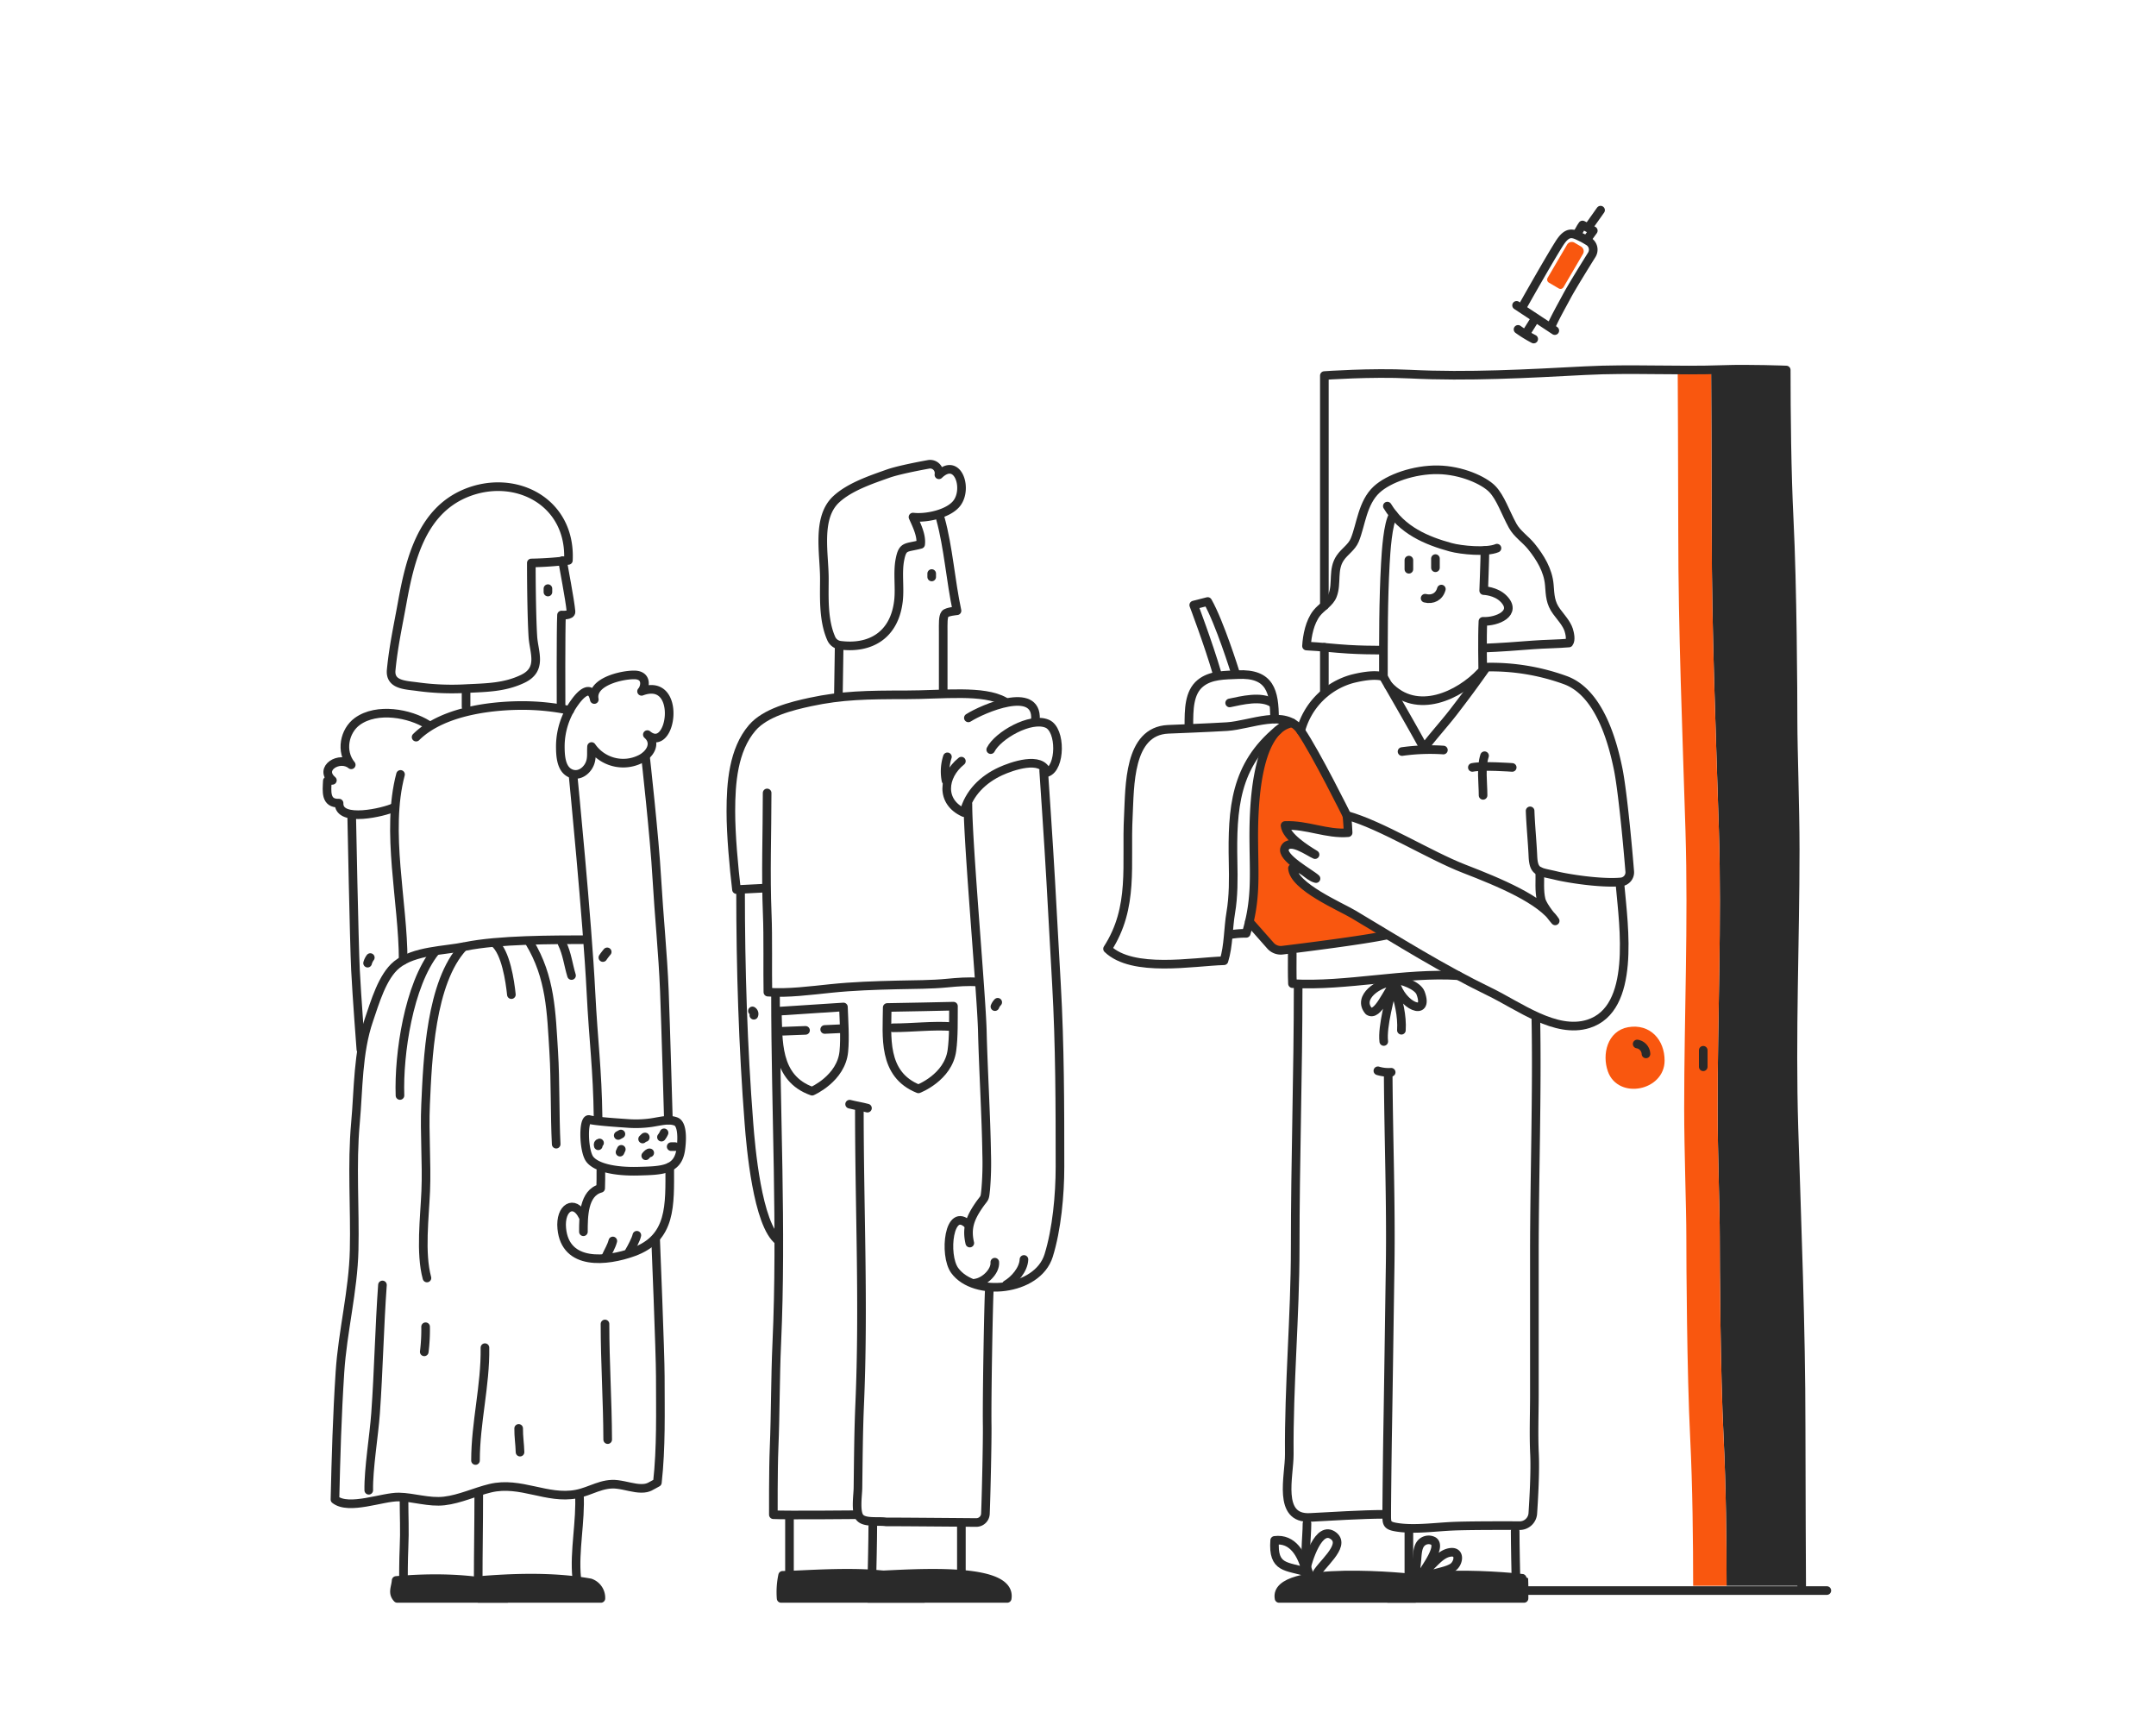 <svg xmlns="http://www.w3.org/2000/svg" viewBox="0 0 1000 800"><defs><style>.cls-1{fill:#f9570f;}.cls-2,.cls-5{fill:#2a2a2a;}.cls-3,.cls-7{fill:#f9570f;}.cls-4{fill:none;}.cls-4,.cls-5{stroke:#2a2a2a;}.cls-4,.cls-5,.cls-7{stroke-linecap:round;stroke-linejoin:round;stroke-width:4px;}.cls-6{fill:#f9570f;}.cls-7{stroke:#f9570f;}</style></defs><g id="Layer_2" data-name="Layer 2"><path class="cls-1" d="M621.27,420.6c-9.11-5.73-18-9.3-21.64-20.12a6.07,6.07,0,0,1-.3-1.44c-.29-.08-3.53-3.62-3.43-5.68-.31-.83,3.67-2.13,3.45-3-.37-1.46-3.32-6.12-2.52-7.5,0-.38,5.08-.59,6.71-.23,6.79,1.54,13.31,3.32,20.81,3.81-.29-.88,1.91-2.85,1.79-3.77-.7-5.46-4.14-10.79-6.46-15.71A219,219,0,0,0,603,337.41c-2.5-1.06-4.75-2.22-6.82-.74-10.71,7.66-10.88,20.95-13.3,33-.11.15-1.36,10.32-1,15.08a100.63,100.63,0,0,1-.5,15.62c-.05.53-.82,24.54-.82,24.54a13.18,13.18,0,0,0,1.82,4.38c5,8.44,10,11.44,10,11.44,10.21-1.25,32.37-4,42.61-5.68,2.23-.37,5.09-1.07,6.42-2.18C635,429.46,627.38,424.45,621.27,420.6Z"/><path class="cls-2" d="M835.4,661.45c0-46.2-1.93-92.36-3.34-138.53-1.32-43.34.6-85.73.6-128.92,0-19.76-1-46.4-1-59.3s-.25-62.82-1.79-93.66c-1.09-21.83-1.37-49.28-1.37-69.4,0,0-17.34-.67-29.13-.24-1.9.06-3.8.11-5.71.15v1.09s.27,49.66.27,74c0,46.19,1.92,92.36,3.33,138.53,1.32,43.34-.6,85.73-.6,128.91,0,19.77,1,46.4,1,59.31s.26,62.81,1.8,93.65c1.08,21.83,1.37,48.28,1.37,68.41h34.83S835.4,685.74,835.4,661.45Z"/><path class="cls-3" d="M793.66,172.64s.27,49.66.27,74c0,46.19,1.92,92.36,3.33,138.53,1.32,43.34-.6,85.73-.6,128.91,0,19.77,1,46.4,1,59.31s.26,62.81,1.8,93.65c1.08,21.83,1.37,48.28,1.37,68.41H785.32c0-20.13-.28-46.58-1.37-68.41-1.53-30.84-1.79-80.75-1.79-93.65s-1-39.54-1-59.31c0-43.18,1.92-85.57.6-128.91-1.41-46.17-3.34-92.34-3.34-138.53,0-24.3-.26-74-.26-74Z"/><path class="cls-4" d="M599.37,442.27c0,4-.09,10,.1,13.91,25,1.4,52.29-5.32,76.87-3.69"/><path class="cls-4" d="M645.25,455.52c-5.28.18-16,6.82-10.42,13.36,4.26,2.91,8.61-9.46,12.42-13.36,2.86,11.16,15.9,16.41,11.64,5-1.35-3.61-8.93-6.06-12.17-6.39-1.87,8.53-5.74,21.8-4.9,28.88"/><path class="cls-4" d="M650,477.79c.43-6.52-1.3-13.73-3.42-19.79"/><path class="cls-4" d="M602.11,457.7c0,40.22-1.37,80.49-1.37,120.82,0,32.05-3,63.74-2.74,95.91.08,10.1-5.71,30.13,9.64,29.31,9.36-.49,24.52-1.44,34-1.44"/><path class="cls-4" d="M639.09,496.6a17.09,17.09,0,0,0,6.16.68"/><path class="cls-4" d="M643.88,498c.16,30.07,1.35,59.67.89,89.81-.39,25.46-.72,50.94-1.15,76.3-.21,12.35-.43,33.43-.43,38s-.15,5.53,5.45,6.3c7.62,1.06,16.91-.19,24.65-.57,7.05-.34,23-.33,31.56-.29a6.09,6.09,0,0,0,6.1-5.67c.48-7.17,1.16-19.48.79-27.53-.44-9.21-.06-18.54-.06-27.76V581.32c0-34.24,1.37-75.3.67-109.53"/><path class="cls-4" d="M714.19,404.13c.14,4.31-.37,9,.63,13.1.84,3.41,6.51,9.85,6.51,9.85-6.51-9.85-25.68-17.77-42.36-24.23-16-6.21-38.14-20.19-54.27-24.68.3,1.89.59,8,.59,8-9.83.85-19.13-3.79-29.26-3.33.53,5.24,9.82,11,13.92,13.5-2.79-1.16-11.8-7.84-14.05-3-2,4.33,12.09,11.79,14.49,14.12-4.08-1-6.28-5.83-10.92-4.81.48,8.54,22.18,17.73,28.37,21.43,20.51,12.27,41.42,25.38,62.88,35.76,13.9,6.72,30.78,19.76,46,15,22.09-6.94,16.42-44.95,14.69-64.49"/><path class="cls-4" d="M709.7,376.06c.26,7,1,14.33,1.29,20.85.33,8,2.82,7.23,10.87,9.19,5,1.22,20.41,3.76,30,2.91a4.47,4.47,0,0,0,4.05-4.83c-1.36-16.82-3.61-38.92-5.38-47.58-2.74-13.42-9-35.6-24.58-41.21a100.78,100.78,0,0,0-36.45-6c-6.09,8.59-8.83,12.33-15.25,20.69-4.32,5.62-10.63,12.53-14,17.31"/><path class="cls-4" d="M682.91,355.91c4.91-1,18.49,0,18.49,0"/><path class="cls-4" d="M688.57,350.48c-1.78,5.61-.69,12.43-.69,18.38"/><path class="cls-4" d="M669.48,347.84a94.29,94.29,0,0,0-19.18.7"/><path class="cls-4" d="M660.31,346.72c-5-9.32-18.65-32.82-18.65-32.82s-3.36-1.86-14.47.93a34.1,34.1,0,0,0-23.88,24.09"/><path class="cls-4" d="M644,317.85c13.15,14.24,33,4.43,42.76-6"/><path class="cls-4" d="M688.75,255.35c-.06,5-.58,18.55-.58,18.55s5.6.11,9.22,3.77c6.59,6.66-3,10.84-9.58,10.48-.37,7.42-.1,21.75-.1,21.75"/><path class="cls-4" d="M641.66,313.9c0-17.64-.07-35.1.9-52.53.3-5.38,1.1-18.68,3.73-22.67"/><path class="cls-4" d="M653.47,264v-4.24"/><path class="cls-4" d="M665.79,263.3v-4.24"/><path class="cls-4" d="M661,277.44c3.48.87,6.55-.71,7.53-4.25"/><path class="cls-4" d="M624.7,378.17s-14.26-28.78-21.39-39.25-23.22-2.63-34.23-1.94c-8,.5-27.31,1.25-27.31,1.25-18.45.86-17.71,26.46-18.42,40.3-1.16,22.59,2.86,42.11-9.65,61.5,11.66,11.24,39.8,5.93,54,5.53,2.17-7,1.92-15.08,3.15-22.26,1.32-7.68,1.24-15.75,1.08-23.52-.51-24.86.89-44.75,20.79-61.14"/><path class="cls-4" d="M643.19,433.67c-10.16,2.24-38.65,5.82-48.39,7a6.34,6.34,0,0,1-5.52-2.1l-9.81-11.1"/><path class="cls-4" d="M599.35,335.26c-17.71,3.08-18,42.25-17.8,56.41.16,15.51,1,26.18-3.53,41.18a42.12,42.12,0,0,0-7,.53"/><path class="cls-4" d="M551.43,336.7c0-7.54,0-15.46,5.32-19.83,4.79-3.91,11.37-3.73,17.28-4,15.09-.76,17.12,7.81,17.12,20.44"/><path class="cls-4" d="M564.44,312.08c-4-13.67-10.76-31.47-10.76-31.47l6.48-1.65c5.55,9.78,12.61,32.41,12.61,32.41"/><path class="cls-4" d="M570.34,326c5.56-1.16,14.58-3.46,19.86,0"/><path class="cls-4" d="M606.21,706.55c0,6.58-1.59,17.13.69,22.62"/><path class="cls-4" d="M653.47,710.79v20.5"/><path class="cls-4" d="M702.77,710.08c0,6.53.32,20.5.32,20.5"/><path class="cls-5" d="M706.78,732.1c.15,3,.1,6.17.1,9.19h-63C640.83,725,706.76,731.78,706.78,732.1Z"/><path class="cls-5" d="M656.15,732.1c.15,3,.1,6.17.1,9.19h-63C590.2,725,656.13,731.78,656.15,732.1Z"/><path class="cls-4" d="M656.35,733.46c0-3.17.54-6.7.82-9.85.22-2.39.24-5.61,1.68-7.57a4.71,4.71,0,0,1,5.93-1.38c3.91,2.36-3.32,11.85-4.64,14.33,4.3-2.43,7.43-8.45,12.68-9.07,4.83-.57,3.77,5.44.69,7.17-4,2.26-10,2.23-13.29,5.16"/><path class="cls-4" d="M610.32,730.58c1.65-4.44,14.13-13.48,8.33-18.2-7.07-5.75-12.13,11.89-13,15.79-1.9-7.26-6-14.87-14.43-13.79-1,13.38,5.68,11.73,15,14.79"/><line class="cls-4" x1="614.27" y1="300.2" x2="614.27" y2="321.44"/><path class="cls-4" d="M835.66,735.41s-.26-49.67-.26-74c0-46.2-1.93-92.36-3.34-138.53-1.32-43.34.6-85.73.6-128.92,0-19.76-1-46.4-1-59.3s-.25-62.82-1.79-93.66c-1.09-21.83-1.37-49.28-1.37-69.4,0,0-17.34-.67-29.13-.24-21.46.78-42.82-.57-64.17.54-26.75,1.4-54.33,2.95-81.13,1.61-18.15-.91-39.8.66-39.8.66V280.9"/><line class="cls-4" x1="708.25" y1="737.65" x2="847.33" y2="737.65"/><line class="cls-4" x1="721.15" y1="153.32" x2="703.42" y2="141.61"/><path class="cls-4" d="M706.37,141.89s11.4-20.27,16.74-28.78c4.15-6.62,6.63-4.85,10.95-2.76.57.28,1.65.92,2.77,1.6a4.5,4.5,0,0,1,1.46,6.23c-3.38,5.41-9.4,15.13-11.59,19.24-2.41,4.5-5.32,9.62-7.22,13.92"/><path class="cls-4" d="M731.46,108.33c.95-1,1.48-2.6,2.55-4l5,2.64-3,4.14"/><line class="cls-4" x1="737.05" y1="104.98" x2="742.38" y2="97.46"/><path class="cls-4" d="M704.1,152.76a58,58,0,0,0,7.26,4.47"/><line class="cls-4" x1="707.75" y1="154.69" x2="712.11" y2="147.71"/><path class="cls-6" d="M724.2,133.94a1.68,1.68,0,0,0,1-.77l9-15.37a2.49,2.49,0,0,0,.27-1.92,2.55,2.55,0,0,0-1.16-1.55l-3-1.77a2.49,2.49,0,0,0-1.92-.27,2.55,2.55,0,0,0-1.55,1.16l-9,15.37a1.67,1.67,0,0,0-.18,1.27,1.7,1.7,0,0,0,.77,1l4.49,2.64h0A1.67,1.67,0,0,0,724.2,133.94Z"/><path class="cls-4" d="M439.43,351a21.89,21.89,0,0,0-.65,11"/><path class="cls-4" d="M445.91,353c-8.71,7-9.82,18.95,1.18,23.87,2.23-9.13,9-15.51,17-19.18,4.92-2.26,19.14-7.41,21.49.58,6.4-2,6.69-19.81.15-22.62-7.75-3.34-22.94,5.48-26.21,12"/><path class="cls-4" d="M449.15,332.93c6.69-4.25,32-15.15,31.12.67"/><path class="cls-4" d="M465.9,325.3c-9.78-5.51-28.33-3.06-45.93-3.06s-29.5.18-44.08,3.31c-8.75,1.87-20.95,4.93-27,12-8.79,10.25-9.9,25.65-9.9,38.73,0,11.09,1.38,25.93,2.6,36.28l13.31-.68"/><path class="cls-4" d="M355.81,367.74c0,18.87-.72,37.36.05,56.18.44,10.57.1,26.28.3,36.2,9.15.68,19.93-.75,29.12-1.69,10.34-1.07,20.39-1.4,30.85-1.65,8-.2,15.68-.11,23.46-.88,4.13-.41,10-.86,13.75-.46"/><path class="cls-4" d="M448.94,372.93c0,18.75,6.3,88.73,6.69,105.43.39,16.52,1.77,40,2,56.47a144.87,144.87,0,0,1-.42,16.65c-.53,5.2-.35,3.36-3.4,7.86-3.91,5.78-5.58,10.35-4,17.15"/><path class="cls-4" d="M484.08,357.44s2.4,35.12,3.29,51.44q1.29,23.76,2.64,47.54c1.6,28.31,1.63,56.45,1.63,84.72,0,13-1.46,28.93-5.26,41.15-5.2,16.69-34.44,19.45-43.57,6.91-5.2-7.16-2.73-30.24,6.4-21.14"/><path class="cls-4" d="M452.27,595.07c4.31-.51,9.49-5.35,9.14-9.71"/><path class="cls-4" d="M466.78,595.77c3.71-2.16,8-7,8.15-11.68"/><path class="cls-4" d="M461.47,466.83a6.24,6.24,0,0,1,1.29-2"/><path class="cls-4" d="M343.49,413.26c0,35.88,1.13,72.13,3.89,107.77.78,10.15,3.88,47.17,13.83,54.49"/><path class="cls-4" d="M349,468.83a1.61,1.61,0,0,1,.65,2"/><path class="cls-4" d="M359.7,461.47c0,53.24,3,108.25.59,161.43-.73,16.18-.59,32.58-1.26,48.73-.42,10.2-.33,30.84-.33,30.84,6,.32,38.83,0,38.83,0"/><path class="cls-4" d="M398.59,514.67c0,46.45,2.15,90.46.14,136.78-.55,12.76-.62,25.72-.79,38.43,0,3.21-1.33,11.33.91,13.92s8.52,1.48,12.06,2c7,0,32,.21,41.87.29a4.24,4.24,0,0,0,4.28-4.07c.4-10,.91-34.15.82-40.75-.19-13.16.61-57.48,1-63.25"/><path class="cls-4" d="M404.82,707.82c0,5.95-.35,21.09-.35,21.09"/><line class="cls-4" x1="445.91" y1="707.82" x2="445.91" y2="729.28"/><path class="cls-4" d="M366.18,703.8v25.45"/><path class="cls-5" d="M363,730.58c12.33,0,68.15-5.67,65.46,10.71H362.3A37.58,37.58,0,0,1,363,730.58Z"/><path class="cls-5" d="M403.56,730.58c12,0,66.21-5.67,63.6,10.71H402.88A38.7,38.7,0,0,1,403.56,730.58Z"/><path class="cls-4" d="M385.53,296.08a5.29,5.29,0,0,0,4.12,3.16c13.9,1.81,25.25-4.52,27.09-20.65.69-6.09-.51-13,.65-19,1.3-6.71,2.79-5.32,9.62-7.14.54-4.16-1.91-9-3.54-12.65,6,.75,16.6-1.42,20.4-6.52,5.17-6.95.26-21.45-8.38-13.09l0-.05a4.13,4.13,0,0,0-4.84-4.78c-5.59,1-14.59,2.82-18.66,4.27-7.75,2.75-17.87,6.1-24.14,11.93-9.23,8.57-5.47,25.16-5.49,36.92C382.37,276.53,381.73,287.48,385.53,296.08Z"/><line class="cls-4" x1="388.87" y1="322.21" x2="389.22" y2="299.79"/><path class="cls-4" d="M437.48,321.53v-28.1c0-4.28-.17-7.38.87-8.71.83-1.07,5.53-1.47,5.53-1.47-3-14-4-29.35-7.69-42.71"/><path class="cls-4" d="M247.16,295.26c.45,7.17,4.57,15.09-4.63,19.53-8.61,4.15-17.24,4.1-26.59,4.58a117.14,117.14,0,0,1-22.89-1c-5.69-.7-12.27-1-11.61-7.68,1.08-11.09,3.21-20.63,5.09-31.05,3.61-20,9-42.18,29.1-50.75,22.86-9.73,49.36,3.44,48,31a165.66,165.66,0,0,1-17.19,1.2C246.44,272.91,246.67,287.41,247.16,295.26Z"/><path class="cls-4" d="M260.91,260c.55,3.45,3.34,17.54,3.94,23.63.2,2-4.41,1.6-4.41,1.6-.35,6.68-.21,41.93-.21,41.93"/><path class="cls-4" d="M216.17,327.79V320"/><path class="cls-4" d="M264.6,358.63l-.11-.05c-4.45-2.06-4.59-8.56-4.6-12.65a34.9,34.9,0,0,1,6.85-20.41c2.76-3.87,7.46-8.24,8.91-1.11C274,316.36,287.88,313,294.1,313s5.29,5.66,3.47,7.62c19.08-7.11,14.14,29.65,2.69,20.07,4.47,3.92,1.28,9.22-3.37,11.42a17.83,17.83,0,0,1-22.51-5.89c-.25,3.32.45,6.08-1.46,9.21C271.14,358.29,267.9,360.09,264.6,358.63Z"/><path class="cls-4" d="M198.36,336.06c-8.21-5.18-23.46-8.12-32.63-1.48-6,4.36-7.95,13.92-2.82,20.12-5.32-4.41-15.31,1.63-8.74,7.2-.74,0-1.59.22-2.34.23-.21,4.79-1.07,10.6,5.44,10.33-.35,9.35,21.16,4.1,25.34,2.07"/><path class="cls-4" d="M187,445.38c0-27.09-8.24-59.72-1.23-86.23"/><path class="cls-4" d="M193,341.85c13.51-13.37,39.31-14.66,49.29-14.66a108.87,108.87,0,0,1,21.95,2.26"/><path class="cls-4" d="M272.17,435.79c-16.16.06-40.7-.05-56.37,3.13-9.66,2-23.62,1.86-31.78,8.47-6.71,5.44-10.13,17.55-12.94,25.73-5.17,15.07-4.78,32.07-6.21,47.69-1.77,19.49-.16,39.32-.61,58.9-.43,18.92-5.35,37.7-6.58,56.57-1.32,20.22-1.86,39.58-2.32,59.14,6.47,5.13,22.09-1.31,29.66-1.16,6.83.13,13.91,2.65,21,1.84,7.38-.85,14.29-4.23,21.41-5.93,14-3.34,26.33,5.32,39.88,2.74,6.63-1.25,12-5.38,19.09-4.47,4,.51,7.63,1.81,11.1,1.81s4.34-1.13,7.41-2.69c1.81-16.21,1.36-32.82,1.35-49.32,0-10.54-2.16-63.37-2.16-63.37"/><path class="cls-4" d="M201.78,441.44c-12.17,15.4-16.92,47.32-16.26,66.61"/><path class="cls-4" d="M214.92,439.15c-15.24,16.29-16.59,52.18-17.53,73.23-.59,13.42.62,26.72.07,40-.5,12.07-2.59,28.76.57,40.31"/><path class="cls-4" d="M197.4,615.3a81.87,81.87,0,0,1-.62,11.63"/><path class="cls-4" d="M229.31,437.27c5.31,4.26,7.25,17.91,7.88,24"/><path class="cls-4" d="M245.58,437c9.84,16.27,10.09,32.2,11.26,51,.8,13,.47,29.67,1.13,42.63"/><path class="cls-4" d="M260.72,437.56c2.32,4.74,2.87,10,4.37,14.86"/><path class="cls-4" d="M281.86,667.64c-.06-17.94-1.25-35.68-1.25-53.63"/><path class="cls-4" d="M220.55,677.33c0-17.62,4.65-34.77,4.38-52.33"/><path class="cls-4" d="M241.2,673.45c-.09-3.67-.69-7.3-.63-11"/><path class="cls-4" d="M265.85,360.09s6.58,66.69,8.25,100.18c1.17,23.26,3,35.17,3.31,58.38"/><path class="cls-4" d="M299.38,350.75s4.2,37.35,5.26,56.44c1,17.44,2.81,34.92,3.51,52.32.59,14.94,1.87,59.92,1.87,59.92"/><path class="cls-4" d="M310.64,541.22c0,17.71,1,33-16.89,39.44-12.3,4.44-31.54,6.54-33.19-10.92-.93-9.85,5.91-13.54,9.67-5.85"/><path class="cls-4" d="M270.6,571.25c0-7,0-18,8-20.14.13-2.73.09-5.53.1-8.29"/><path class="cls-4" d="M284.24,575.52c-.65,2.53-2.07,4.72-3.13,7.11"/><path class="cls-4" d="M295.38,572.87c-.32,1.74-2.58,6.06-3.51,7.53"/><path class="cls-4" d="M163.12,378.18s1.14,59.22,1.76,71.7,2.5,36.85,2.5,36.85"/><path class="cls-4" d="M281.63,441.45a31.56,31.56,0,0,0-2,2.62"/><path class="cls-4" d="M171.75,444.09a7.63,7.63,0,0,0-1.25,2.58"/><path class="cls-4" d="M187.39,695.13c0,7.82.37,14.74,0,22.56-.27,5.72-.26,14.79-.26,14.79"/><path class="cls-4" d="M222.06,693.25c0,14.52-.26,25.76-.26,40.29"/><path class="cls-4" d="M268.73,692.84c.69,12.7-2.48,26.5-1.26,38.76"/><path class="cls-5" d="M184.27,741.29h50.86a23.65,23.65,0,0,0-.33-5.32c-15.25-4.37-35.33-4.44-51.06-3C183.47,736.41,181.85,738.68,184.27,741.29Z"/><path class="cls-5" d="M222.06,741.29h56.65v0a7.35,7.35,0,0,0-5-7.23c-17.4-3.1-36.35-2.34-52.24-1C221.18,736.41,219.37,738.68,222.06,741.29Z"/><path class="cls-4" d="M177.39,595.92c-1.43,19.86-1.78,39.74-3.19,59.52-.73,10.28-3.35,25.9-3.16,35.69"/><path class="cls-4" d="M273.58,537.64c-3-3.8-3.27-19.26-.29-18.42s15.36,1.61,17.16,1.74a51.41,51.41,0,0,0,11.63-.31c4.37-.66,8.1-1.81,11.43-.53s2.79,9.45,2.21,13.22c-1.43,9.41-8.67,9.53-19.71,9.82S276.55,541.44,273.58,537.64Z"/><path class="cls-4" d="M277.49,531.37c-.23-.74,0-1.17.59-1.31"/><path class="cls-4" d="M287.58,534.33l.59-1.3"/><path class="cls-4" d="M286.75,526.6l1.24-.68"/><path class="cls-4" d="M298.06,528.24c.5-.53,1.35-1.44,1.23-.68"/><path class="cls-4" d="M299.51,536c.73-.85,1.48-1.52,1.85-1.34"/><path class="cls-4" d="M306.8,527.37a8.8,8.8,0,0,0,1.2-2"/><path class="cls-4" d="M311.3,531.77l1.87,0"/><path class="cls-4" d="M391.2,467c-.37,0-27.48,1.83-30.67,2,.52,13.17-1,31,16.14,37.06,0,0,13.54-5.87,14.72-18.44C392,481.25,391.43,473.46,391.2,467Z"/><path class="cls-4" d="M363.14,478.25c3.91-.18,10.48-.4,10.48-.4"/><line class="cls-4" x1="382.51" y1="477.43" x2="389.84" y2="477.09"/><path class="cls-4" d="M442.24,466.63c-.37,0-27.53.62-30.73.61-.06,13.18-2.42,31,14.48,37.74,0,0,13.8-5.27,15.52-17.78C442.39,480.89,442.18,473.09,442.24,466.63Z"/><path class="cls-4" d="M414.14,476.66c9,0,18.59-1.19,27.28-.56"/><path class="cls-4" d="M394.07,512.08c2.51.64,6.05,1.22,8.28,1.84"/><path class="cls-7" d="M770.08,491.87c0,11.88-18.51,15.54-22.43,4.34-2.49-7.13-.2-16.45,7.85-17.86C764.3,476.8,770.08,483.3,770.08,491.87Z"/><path class="cls-4" d="M759.36,484.17a4.88,4.88,0,0,1,4.08,4.59"/><path class="cls-4" d="M790,494.74v-7.66"/><line class="cls-4" x1="254.14" y1="274.57" x2="254.14" y2="272.99"/><line class="cls-4" x1="432.14" y1="267.57" x2="432.14" y2="265.99"/><path class="cls-4" d="M643.48,234.71c6.82,11.27,18.12,16,29.32,19.08,5,1.37,16.79,2.47,21.53.43"/><path class="cls-4" d="M688.1,300.56c7.76-.31,15.35-.87,23.09-1.48,4.85-.38,11.68-.45,16.51-.88,1.11-1.42.36-4.55-.11-6.07-1-3.06-3.65-5.87-5.6-8.53-2.94-4-3-7.41-3.38-12.33-.56-6.82-4.25-12.76-8.32-17.82-2.69-3.35-6.57-5.8-8.66-9.58-3.39-6.14-5.61-13.1-9.48-17.09s-14.24-8.74-25.25-8.9-22.81,4-28.38,9.15c-6.66,6.17-7.28,16.49-10.16,23.42-1.42,3.42-4.64,5.24-6.7,8.23-3.75,5.43-1.38,11.76-3.58,17.45-1.35,3.5-5.18,5.4-7.42,8.29-3.15,4.08-4.4,10.31-4.68,15.19,6.51.3,13,1.12,19.43,1.49,5.58.33,10.15.39,15.72.42"/></g></svg>